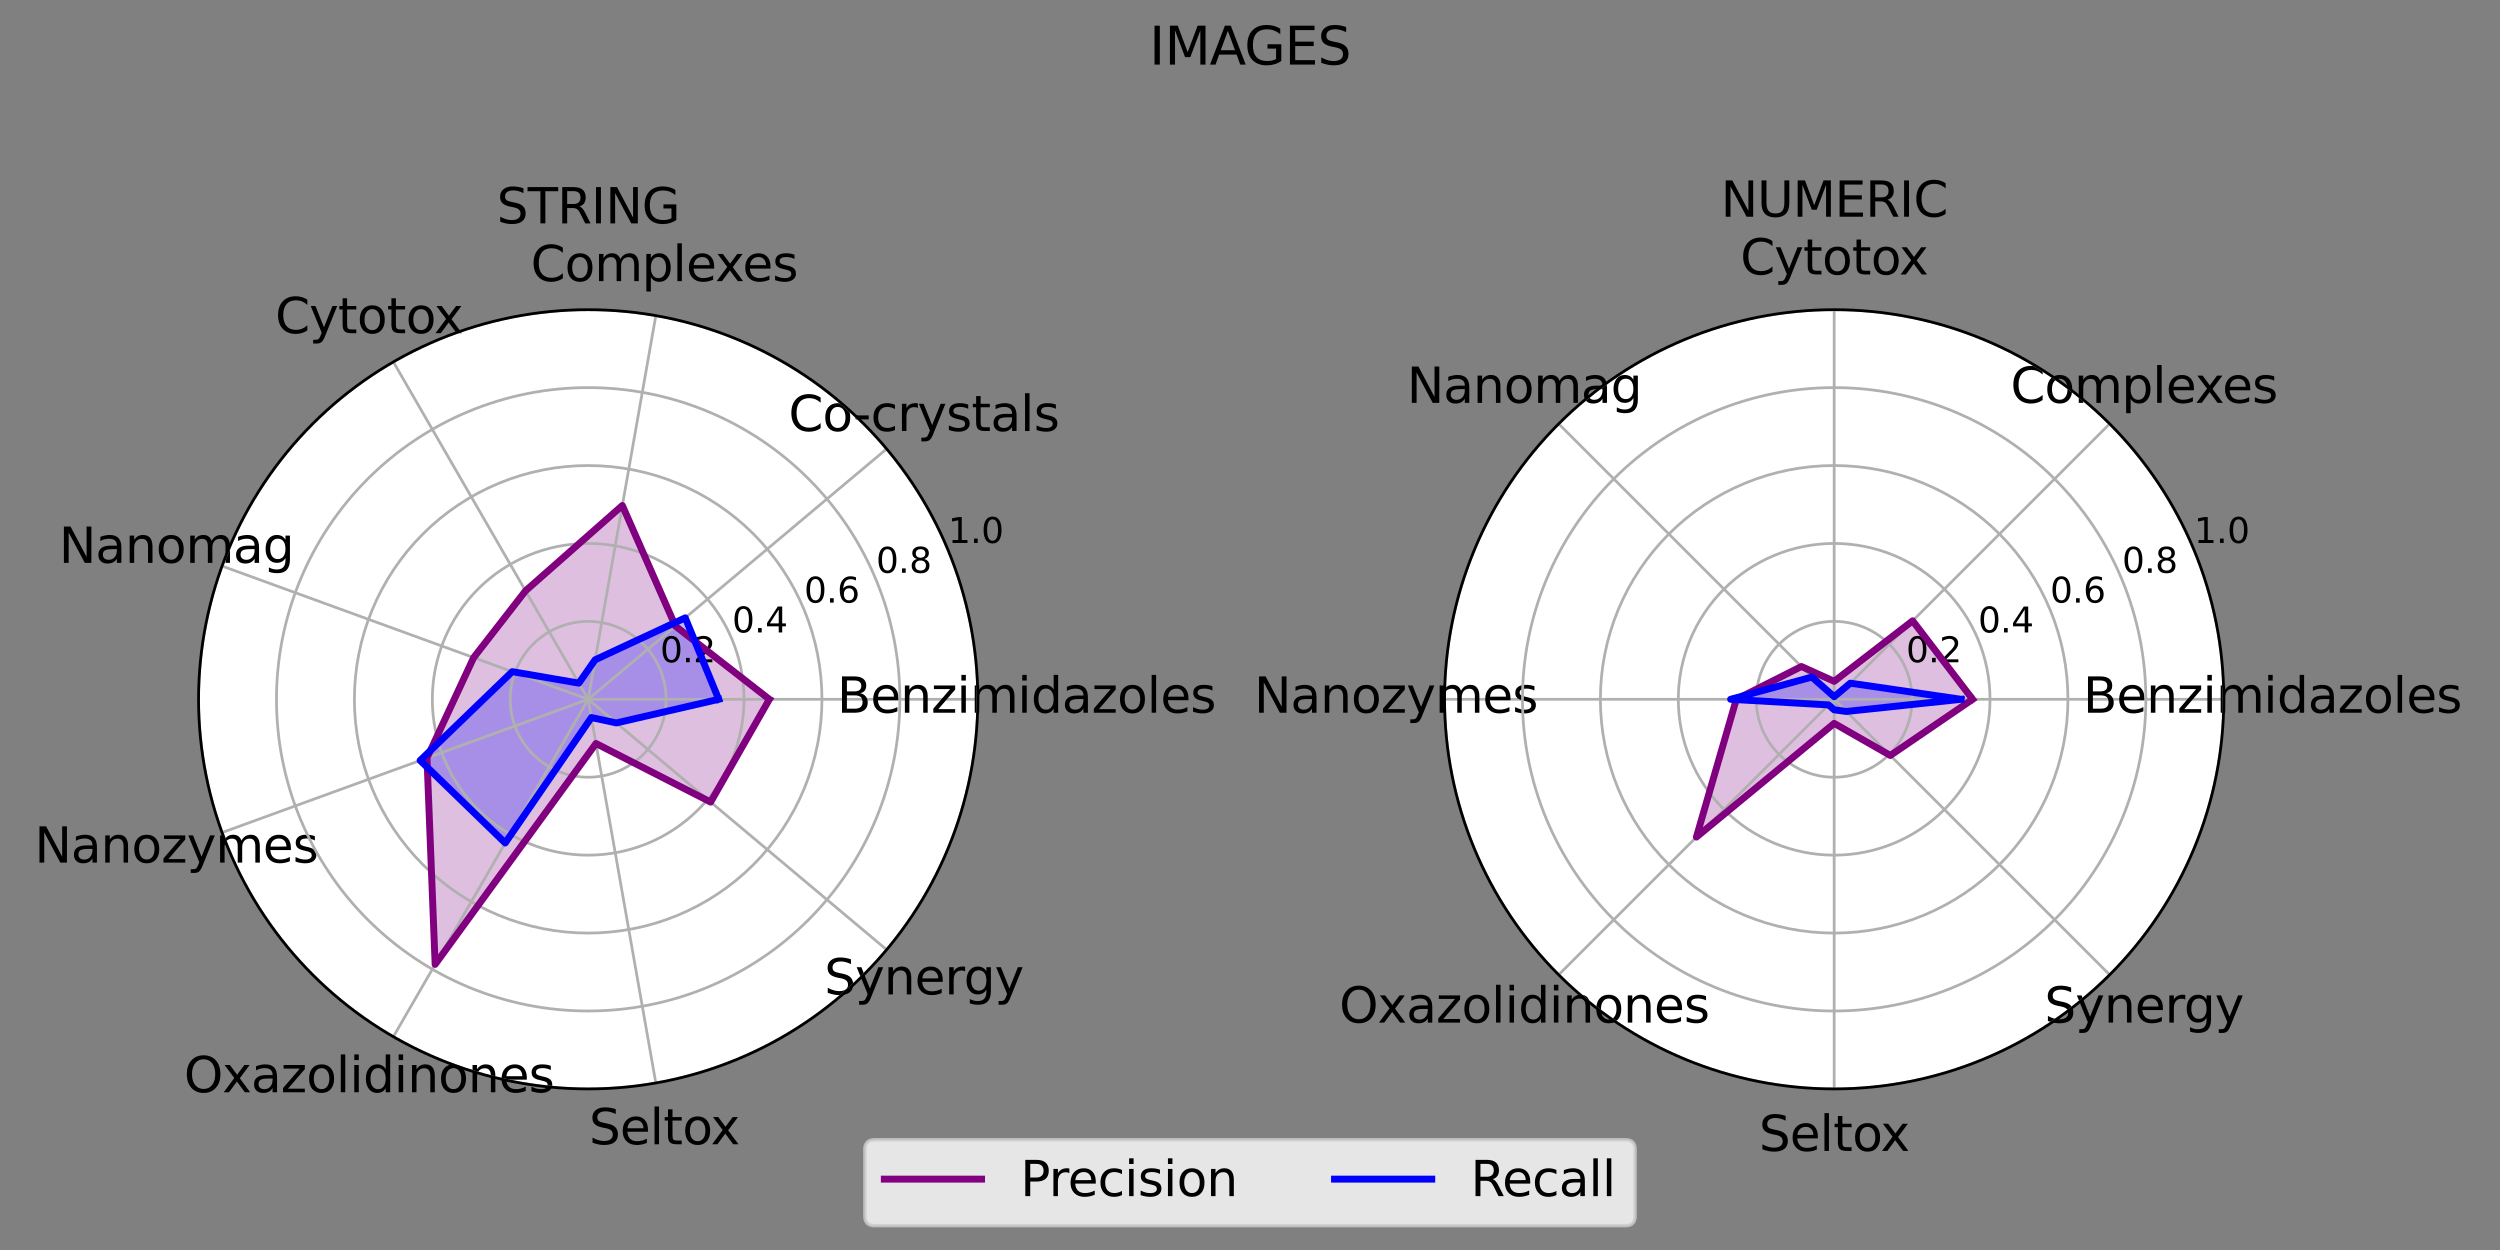 <?xml version="1.0" encoding="utf-8" standalone="no"?>
<!DOCTYPE svg PUBLIC "-//W3C//DTD SVG 1.1//EN"
  "http://www.w3.org/Graphics/SVG/1.1/DTD/svg11.dtd">
<svg xmlns:xlink="http://www.w3.org/1999/xlink" width="720pt" height="360pt" viewBox="0 0 720 360" xmlns="http://www.w3.org/2000/svg" version="1.1">
 <rect x="0" y="0" width="720" height="360" fill="#808080" stroke="none"/>
 <defs>
  <style type="text/css">*{stroke-linejoin: round; stroke-linecap: butt}</style>
 </defs>
 <g id="figure_1">
  <g id="patch_1">
   <path d="M 0 360 
L 720 360 
L 720 0 
L 0 0 
L 0 360 
z
" style="fill: none"/>
  </g>
  <g id="axes_1">
   <g id="patch_2">
    <path d="M 281.604 201.4 
C 281.604 186.665 278.701 172.073 273.062 158.459 
C 267.423 144.845 259.158 132.475 248.738 122.055 
C 238.319 111.636 225.948 103.37 212.334 97.731 
C 198.721 92.092 184.129 89.189 169.393 89.189 
C 154.658 89.189 140.066 92.092 126.452 97.731 
C 112.838 103.37 100.468 111.636 90.048 122.055 
C 79.629 132.475 71.363 144.845 65.724 158.459 
C 60.085 172.073 57.183 186.665 57.183 201.4 
C 57.183 216.135 60.085 230.727 65.724 244.341 
C 71.363 257.955 79.629 270.325 90.048 280.745 
C 100.468 291.164 112.838 299.43 126.452 305.069 
C 140.066 310.708 154.658 313.611 169.393 313.611 
C 184.129 313.611 198.721 310.708 212.334 305.069 
C 225.948 299.43 238.319 291.164 248.738 280.745 
C 259.158 270.325 267.423 257.955 273.062 244.341 
C 278.701 230.727 281.604 216.135 281.604 201.4 
M 169.393 201.4 
C 169.393 201.4 169.393 201.4 169.393 201.4 
C 169.393 201.4 169.393 201.4 169.393 201.4 
C 169.393 201.4 169.393 201.4 169.393 201.4 
C 169.393 201.4 169.393 201.4 169.393 201.4 
C 169.393 201.4 169.393 201.4 169.393 201.4 
C 169.393 201.4 169.393 201.4 169.393 201.4 
C 169.393 201.4 169.393 201.4 169.393 201.4 
C 169.393 201.4 169.393 201.4 169.393 201.4 
C 169.393 201.4 169.393 201.4 169.393 201.4 
C 169.393 201.4 169.393 201.4 169.393 201.4 
C 169.393 201.4 169.393 201.4 169.393 201.4 
C 169.393 201.4 169.393 201.4 169.393 201.4 
C 169.393 201.4 169.393 201.4 169.393 201.4 
C 169.393 201.4 169.393 201.4 169.393 201.4 
C 169.393 201.4 169.393 201.4 169.393 201.4 
C 169.393 201.4 169.393 201.4 169.393 201.4 
M 281.604 201.4 
z
" style="fill: #ffffff"/>
   </g>
   <g id="patch_3">
    <path d="M 221.576 201.4 
L 194.519 180.317 
L 179.234 145.589 
L 151.355 170.157 
L 136.411 189.395 
L 122.965 218.298 
L 125.32 277.737 
L 171.637 214.127 
L 204.663 230.995 
z
" clip-path="url(#p8179711ff3)" style="fill: #800080; opacity: 0.25; stroke: #800080; stroke-linejoin: miter"/>
   </g>
   <g id="patch_4">
    <path d="M 206.99 201.4 
L 197.353 177.939 
L 171.401 190.015 
L 166.704 196.742 
L 147.519 193.438 
L 121.005 219.012 
L 145.501 242.782 
L 170.319 206.653 
L 177.505 208.207 
z
" clip-path="url(#p8179711ff3)" style="fill: #0000ff; opacity: 0.25; stroke: #0000ff; stroke-linejoin: miter"/>
   </g>
   <g id="matplotlib.axis_1">
    <g id="xtick_1">
     <g id="line2d_1">
      <path d="M 169.393 201.4 
L 281.604 201.4 
" clip-path="url(#p8179711ff3)" style="fill: none; stroke: #b0b0b0; stroke-width: 0.8; stroke-linecap: square"/>
     </g>
     <g id="text_1">
      <!-- Benzimidazoles -->
      <g transform="translate(241.087 205.263)scale(0.14 -0.14)">
       <defs>
        <path id="DejaVuSans-42" d="M 1259 2228 
L 1259 519 
L 2272 519 
Q 2781 519 3026 730 
Q 3272 941 3272 1375 
Q 3272 1813 3026 2020 
Q 2781 2228 2272 2228 
L 1259 2228 
z
M 1259 4147 
L 1259 2741 
L 2194 2741 
Q 2656 2741 2882 2914 
Q 3109 3088 3109 3444 
Q 3109 3797 2882 3972 
Q 2656 4147 2194 4147 
L 1259 4147 
z
M 628 4666 
L 2241 4666 
Q 2963 4666 3353 4366 
Q 3744 4066 3744 3513 
Q 3744 3084 3544 2831 
Q 3344 2578 2956 2516 
Q 3422 2416 3680 2098 
Q 3938 1781 3938 1306 
Q 3938 681 3513 340 
Q 3088 0 2303 0 
L 628 0 
L 628 4666 
z
" transform="scale(0.016)"/>
        <path id="DejaVuSans-65" d="M 3597 1894 
L 3597 1613 
L 953 1613 
Q 991 1019 1311 708 
Q 1631 397 2203 397 
Q 2534 397 2845 478 
Q 3156 559 3463 722 
L 3463 178 
Q 3153 47 2828 -22 
Q 2503 -91 2169 -91 
Q 1331 -91 842 396 
Q 353 884 353 1716 
Q 353 2575 817 3079 
Q 1281 3584 2069 3584 
Q 2775 3584 3186 3129 
Q 3597 2675 3597 1894 
z
M 3022 2063 
Q 3016 2534 2758 2815 
Q 2500 3097 2075 3097 
Q 1594 3097 1305 2825 
Q 1016 2553 972 2059 
L 3022 2063 
z
" transform="scale(0.016)"/>
        <path id="DejaVuSans-6e" d="M 3513 2113 
L 3513 0 
L 2938 0 
L 2938 2094 
Q 2938 2591 2744 2837 
Q 2550 3084 2163 3084 
Q 1697 3084 1428 2787 
Q 1159 2491 1159 1978 
L 1159 0 
L 581 0 
L 581 3500 
L 1159 3500 
L 1159 2956 
Q 1366 3272 1645 3428 
Q 1925 3584 2291 3584 
Q 2894 3584 3203 3211 
Q 3513 2838 3513 2113 
z
" transform="scale(0.016)"/>
        <path id="DejaVuSans-7a" d="M 353 3500 
L 3084 3500 
L 3084 2975 
L 922 459 
L 3084 459 
L 3084 0 
L 275 0 
L 275 525 
L 2438 3041 
L 353 3041 
L 353 3500 
z
" transform="scale(0.016)"/>
        <path id="DejaVuSans-69" d="M 603 3500 
L 1178 3500 
L 1178 0 
L 603 0 
L 603 3500 
z
M 603 4863 
L 1178 4863 
L 1178 4134 
L 603 4134 
L 603 4863 
z
" transform="scale(0.016)"/>
        <path id="DejaVuSans-6d" d="M 3328 2828 
Q 3544 3216 3844 3400 
Q 4144 3584 4550 3584 
Q 5097 3584 5394 3201 
Q 5691 2819 5691 2113 
L 5691 0 
L 5113 0 
L 5113 2094 
Q 5113 2597 4934 2840 
Q 4756 3084 4391 3084 
Q 3944 3084 3684 2787 
Q 3425 2491 3425 1978 
L 3425 0 
L 2847 0 
L 2847 2094 
Q 2847 2600 2669 2842 
Q 2491 3084 2119 3084 
Q 1678 3084 1418 2786 
Q 1159 2488 1159 1978 
L 1159 0 
L 581 0 
L 581 3500 
L 1159 3500 
L 1159 2956 
Q 1356 3278 1631 3431 
Q 1906 3584 2284 3584 
Q 2666 3584 2933 3390 
Q 3200 3197 3328 2828 
z
" transform="scale(0.016)"/>
        <path id="DejaVuSans-64" d="M 2906 2969 
L 2906 4863 
L 3481 4863 
L 3481 0 
L 2906 0 
L 2906 525 
Q 2725 213 2448 61 
Q 2172 -91 1784 -91 
Q 1150 -91 751 415 
Q 353 922 353 1747 
Q 353 2572 751 3078 
Q 1150 3584 1784 3584 
Q 2172 3584 2448 3432 
Q 2725 3281 2906 2969 
z
M 947 1747 
Q 947 1113 1208 752 
Q 1469 391 1925 391 
Q 2381 391 2643 752 
Q 2906 1113 2906 1747 
Q 2906 2381 2643 2742 
Q 2381 3103 1925 3103 
Q 1469 3103 1208 2742 
Q 947 2381 947 1747 
z
" transform="scale(0.016)"/>
        <path id="DejaVuSans-61" d="M 2194 1759 
Q 1497 1759 1228 1600 
Q 959 1441 959 1056 
Q 959 750 1161 570 
Q 1363 391 1709 391 
Q 2188 391 2477 730 
Q 2766 1069 2766 1631 
L 2766 1759 
L 2194 1759 
z
M 3341 1997 
L 3341 0 
L 2766 0 
L 2766 531 
Q 2569 213 2275 61 
Q 1981 -91 1556 -91 
Q 1019 -91 701 211 
Q 384 513 384 1019 
Q 384 1609 779 1909 
Q 1175 2209 1959 2209 
L 2766 2209 
L 2766 2266 
Q 2766 2663 2505 2880 
Q 2244 3097 1772 3097 
Q 1472 3097 1187 3025 
Q 903 2953 641 2809 
L 641 3341 
Q 956 3463 1253 3523 
Q 1550 3584 1831 3584 
Q 2591 3584 2966 3190 
Q 3341 2797 3341 1997 
z
" transform="scale(0.016)"/>
        <path id="DejaVuSans-6f" d="M 1959 3097 
Q 1497 3097 1228 2736 
Q 959 2375 959 1747 
Q 959 1119 1226 758 
Q 1494 397 1959 397 
Q 2419 397 2687 759 
Q 2956 1122 2956 1747 
Q 2956 2369 2687 2733 
Q 2419 3097 1959 3097 
z
M 1959 3584 
Q 2709 3584 3137 3096 
Q 3566 2609 3566 1747 
Q 3566 888 3137 398 
Q 2709 -91 1959 -91 
Q 1206 -91 779 398 
Q 353 888 353 1747 
Q 353 2609 779 3096 
Q 1206 3584 1959 3584 
z
" transform="scale(0.016)"/>
        <path id="DejaVuSans-6c" d="M 603 4863 
L 1178 4863 
L 1178 0 
L 603 0 
L 603 4863 
z
" transform="scale(0.016)"/>
        <path id="DejaVuSans-73" d="M 2834 3397 
L 2834 2853 
Q 2591 2978 2328 3040 
Q 2066 3103 1784 3103 
Q 1356 3103 1142 2972 
Q 928 2841 928 2578 
Q 928 2378 1081 2264 
Q 1234 2150 1697 2047 
L 1894 2003 
Q 2506 1872 2764 1633 
Q 3022 1394 3022 966 
Q 3022 478 2636 193 
Q 2250 -91 1575 -91 
Q 1294 -91 989 -36 
Q 684 19 347 128 
L 347 722 
Q 666 556 975 473 
Q 1284 391 1588 391 
Q 1994 391 2212 530 
Q 2431 669 2431 922 
Q 2431 1156 2273 1281 
Q 2116 1406 1581 1522 
L 1381 1569 
Q 847 1681 609 1914 
Q 372 2147 372 2553 
Q 372 3047 722 3315 
Q 1072 3584 1716 3584 
Q 2034 3584 2315 3537 
Q 2597 3491 2834 3397 
z
" transform="scale(0.016)"/>
       </defs>
       <use xlink:href="#DejaVuSans-42"/>
       <use xlink:href="#DejaVuSans-65" x="68.604"/>
       <use xlink:href="#DejaVuSans-6e" x="130.127"/>
       <use xlink:href="#DejaVuSans-7a" x="193.506"/>
       <use xlink:href="#DejaVuSans-69" x="245.996"/>
       <use xlink:href="#DejaVuSans-6d" x="273.779"/>
       <use xlink:href="#DejaVuSans-69" x="371.191"/>
       <use xlink:href="#DejaVuSans-64" x="398.975"/>
       <use xlink:href="#DejaVuSans-61" x="462.451"/>
       <use xlink:href="#DejaVuSans-7a" x="523.73"/>
       <use xlink:href="#DejaVuSans-6f" x="576.221"/>
       <use xlink:href="#DejaVuSans-6c" x="637.402"/>
       <use xlink:href="#DejaVuSans-65" x="665.186"/>
       <use xlink:href="#DejaVuSans-73" x="726.709"/>
      </g>
     </g>
    </g>
    <g id="xtick_2">
     <g id="line2d_2">
      <path d="M 169.393 201.4 
L 255.352 129.272 
" clip-path="url(#p8179711ff3)" style="fill: none; stroke: #b0b0b0; stroke-width: 0.8; stroke-linecap: square"/>
     </g>
     <g id="text_2">
      <!-- Co-crystals -->
      <g transform="translate(227.107 124.137)scale(0.14 -0.14)">
       <defs>
        <path id="DejaVuSans-43" d="M 4122 4306 
L 4122 3641 
Q 3803 3938 3442 4084 
Q 3081 4231 2675 4231 
Q 1875 4231 1450 3742 
Q 1025 3253 1025 2328 
Q 1025 1406 1450 917 
Q 1875 428 2675 428 
Q 3081 428 3442 575 
Q 3803 722 4122 1019 
L 4122 359 
Q 3791 134 3420 21 
Q 3050 -91 2638 -91 
Q 1578 -91 968 557 
Q 359 1206 359 2328 
Q 359 3453 968 4101 
Q 1578 4750 2638 4750 
Q 3056 4750 3426 4639 
Q 3797 4528 4122 4306 
z
" transform="scale(0.016)"/>
        <path id="DejaVuSans-2d" d="M 313 2009 
L 1997 2009 
L 1997 1497 
L 313 1497 
L 313 2009 
z
" transform="scale(0.016)"/>
        <path id="DejaVuSans-63" d="M 3122 3366 
L 3122 2828 
Q 2878 2963 2633 3030 
Q 2388 3097 2138 3097 
Q 1578 3097 1268 2742 
Q 959 2388 959 1747 
Q 959 1106 1268 751 
Q 1578 397 2138 397 
Q 2388 397 2633 464 
Q 2878 531 3122 666 
L 3122 134 
Q 2881 22 2623 -34 
Q 2366 -91 2075 -91 
Q 1284 -91 818 406 
Q 353 903 353 1747 
Q 353 2603 823 3093 
Q 1294 3584 2113 3584 
Q 2378 3584 2631 3529 
Q 2884 3475 3122 3366 
z
" transform="scale(0.016)"/>
        <path id="DejaVuSans-72" d="M 2631 2963 
Q 2534 3019 2420 3045 
Q 2306 3072 2169 3072 
Q 1681 3072 1420 2755 
Q 1159 2438 1159 1844 
L 1159 0 
L 581 0 
L 581 3500 
L 1159 3500 
L 1159 2956 
Q 1341 3275 1631 3429 
Q 1922 3584 2338 3584 
Q 2397 3584 2469 3576 
Q 2541 3569 2628 3553 
L 2631 2963 
z
" transform="scale(0.016)"/>
        <path id="DejaVuSans-79" d="M 2059 -325 
Q 1816 -950 1584 -1140 
Q 1353 -1331 966 -1331 
L 506 -1331 
L 506 -850 
L 844 -850 
Q 1081 -850 1212 -737 
Q 1344 -625 1503 -206 
L 1606 56 
L 191 3500 
L 800 3500 
L 1894 763 
L 2988 3500 
L 3597 3500 
L 2059 -325 
z
" transform="scale(0.016)"/>
        <path id="DejaVuSans-74" d="M 1172 4494 
L 1172 3500 
L 2356 3500 
L 2356 3053 
L 1172 3053 
L 1172 1153 
Q 1172 725 1289 603 
Q 1406 481 1766 481 
L 2356 481 
L 2356 0 
L 1766 0 
Q 1100 0 847 248 
Q 594 497 594 1153 
L 594 3053 
L 172 3053 
L 172 3500 
L 594 3500 
L 594 4494 
L 1172 4494 
z
" transform="scale(0.016)"/>
       </defs>
       <use xlink:href="#DejaVuSans-43"/>
       <use xlink:href="#DejaVuSans-6f" x="69.824"/>
       <use xlink:href="#DejaVuSans-2d" x="132.881"/>
       <use xlink:href="#DejaVuSans-63" x="168.965"/>
       <use xlink:href="#DejaVuSans-72" x="223.945"/>
       <use xlink:href="#DejaVuSans-79" x="265.059"/>
       <use xlink:href="#DejaVuSans-73" x="324.238"/>
       <use xlink:href="#DejaVuSans-74" x="376.338"/>
       <use xlink:href="#DejaVuSans-61" x="415.547"/>
       <use xlink:href="#DejaVuSans-6c" x="476.826"/>
       <use xlink:href="#DejaVuSans-73" x="504.609"/>
      </g>
     </g>
    </g>
    <g id="xtick_3">
     <g id="line2d_3">
      <path d="M 169.393 201.4 
L 188.878 90.894 
" clip-path="url(#p8179711ff3)" style="fill: none; stroke: #b0b0b0; stroke-width: 0.8; stroke-linecap: square"/>
     </g>
     <g id="text_3">
      <!-- Complexes -->
      <g transform="translate(152.869 80.97)scale(0.14 -0.14)">
       <defs>
        <path id="DejaVuSans-70" d="M 1159 525 
L 1159 -1331 
L 581 -1331 
L 581 3500 
L 1159 3500 
L 1159 2969 
Q 1341 3281 1617 3432 
Q 1894 3584 2278 3584 
Q 2916 3584 3314 3078 
Q 3713 2572 3713 1747 
Q 3713 922 3314 415 
Q 2916 -91 2278 -91 
Q 1894 -91 1617 61 
Q 1341 213 1159 525 
z
M 3116 1747 
Q 3116 2381 2855 2742 
Q 2594 3103 2138 3103 
Q 1681 3103 1420 2742 
Q 1159 2381 1159 1747 
Q 1159 1113 1420 752 
Q 1681 391 2138 391 
Q 2594 391 2855 752 
Q 3116 1113 3116 1747 
z
" transform="scale(0.016)"/>
        <path id="DejaVuSans-78" d="M 3513 3500 
L 2247 1797 
L 3578 0 
L 2900 0 
L 1881 1375 
L 863 0 
L 184 0 
L 1544 1831 
L 300 3500 
L 978 3500 
L 1906 2253 
L 2834 3500 
L 3513 3500 
z
" transform="scale(0.016)"/>
       </defs>
       <use xlink:href="#DejaVuSans-43"/>
       <use xlink:href="#DejaVuSans-6f" x="69.824"/>
       <use xlink:href="#DejaVuSans-6d" x="131.006"/>
       <use xlink:href="#DejaVuSans-70" x="228.418"/>
       <use xlink:href="#DejaVuSans-6c" x="291.895"/>
       <use xlink:href="#DejaVuSans-65" x="319.678"/>
       <use xlink:href="#DejaVuSans-78" x="379.451"/>
       <use xlink:href="#DejaVuSans-65" x="435.506"/>
       <use xlink:href="#DejaVuSans-73" x="497.029"/>
      </g>
     </g>
    </g>
    <g id="xtick_4">
     <g id="line2d_4">
      <path d="M 169.393 201.4 
L 113.288 104.223 
" clip-path="url(#p8179711ff3)" style="fill: none; stroke: #b0b0b0; stroke-width: 0.8; stroke-linecap: square"/>
     </g>
     <g id="text_4">
      <!-- Cytotox -->
      <g transform="translate(79.278 95.962)scale(0.14 -0.14)">
       <use xlink:href="#DejaVuSans-43"/>
       <use xlink:href="#DejaVuSans-79" x="69.824"/>
       <use xlink:href="#DejaVuSans-74" x="129.004"/>
       <use xlink:href="#DejaVuSans-6f" x="168.213"/>
       <use xlink:href="#DejaVuSans-74" x="229.395"/>
       <use xlink:href="#DejaVuSans-6f" x="268.604"/>
       <use xlink:href="#DejaVuSans-78" x="326.66"/>
      </g>
     </g>
    </g>
    <g id="xtick_5">
     <g id="line2d_5">
      <path d="M 169.393 201.4 
L 63.95 163.022 
" clip-path="url(#p8179711ff3)" style="fill: none; stroke: #b0b0b0; stroke-width: 0.8; stroke-linecap: square"/>
     </g>
     <g id="text_5">
      <!-- Nanomag -->
      <g transform="translate(16.996 162.097)scale(0.14 -0.14)">
       <defs>
        <path id="DejaVuSans-4e" d="M 628 4666 
L 1478 4666 
L 3547 763 
L 3547 4666 
L 4159 4666 
L 4159 0 
L 3309 0 
L 1241 3903 
L 1241 0 
L 628 0 
L 628 4666 
z
" transform="scale(0.016)"/>
        <path id="DejaVuSans-67" d="M 2906 1791 
Q 2906 2416 2648 2759 
Q 2391 3103 1925 3103 
Q 1463 3103 1205 2759 
Q 947 2416 947 1791 
Q 947 1169 1205 825 
Q 1463 481 1925 481 
Q 2391 481 2648 825 
Q 2906 1169 2906 1791 
z
M 3481 434 
Q 3481 -459 3084 -895 
Q 2688 -1331 1869 -1331 
Q 1566 -1331 1297 -1286 
Q 1028 -1241 775 -1147 
L 775 -588 
Q 1028 -725 1275 -790 
Q 1522 -856 1778 -856 
Q 2344 -856 2625 -561 
Q 2906 -266 2906 331 
L 2906 616 
Q 2728 306 2450 153 
Q 2172 0 1784 0 
Q 1141 0 747 490 
Q 353 981 353 1791 
Q 353 2603 747 3093 
Q 1141 3584 1784 3584 
Q 2172 3584 2450 3431 
Q 2728 3278 2906 2969 
L 2906 3500 
L 3481 3500 
L 3481 434 
z
" transform="scale(0.016)"/>
       </defs>
       <use xlink:href="#DejaVuSans-4e"/>
       <use xlink:href="#DejaVuSans-61" x="74.805"/>
       <use xlink:href="#DejaVuSans-6e" x="136.084"/>
       <use xlink:href="#DejaVuSans-6f" x="199.463"/>
       <use xlink:href="#DejaVuSans-6d" x="260.645"/>
       <use xlink:href="#DejaVuSans-61" x="358.057"/>
       <use xlink:href="#DejaVuSans-67" x="419.336"/>
      </g>
     </g>
    </g>
    <g id="xtick_6">
     <g id="line2d_6">
      <path d="M 169.393 201.4 
L 63.95 239.778 
" clip-path="url(#p8179711ff3)" style="fill: none; stroke: #b0b0b0; stroke-width: 0.8; stroke-linecap: square"/>
     </g>
     <g id="text_6">
      <!-- Nanozymes -->
      <g transform="translate(9.959 248.43)scale(0.14 -0.14)">
       <use xlink:href="#DejaVuSans-4e"/>
       <use xlink:href="#DejaVuSans-61" x="74.805"/>
       <use xlink:href="#DejaVuSans-6e" x="136.084"/>
       <use xlink:href="#DejaVuSans-6f" x="199.463"/>
       <use xlink:href="#DejaVuSans-7a" x="260.645"/>
       <use xlink:href="#DejaVuSans-79" x="313.135"/>
       <use xlink:href="#DejaVuSans-6d" x="372.314"/>
       <use xlink:href="#DejaVuSans-65" x="469.727"/>
       <use xlink:href="#DejaVuSans-73" x="531.25"/>
      </g>
     </g>
    </g>
    <g id="xtick_7">
     <g id="line2d_7">
      <path d="M 169.393 201.4 
L 113.288 298.577 
" clip-path="url(#p8179711ff3)" style="fill: none; stroke: #b0b0b0; stroke-width: 0.8; stroke-linecap: square"/>
     </g>
     <g id="text_7">
      <!-- Oxazolidinones -->
      <g transform="translate(53 314.565)scale(0.14 -0.14)">
       <defs>
        <path id="DejaVuSans-4f" d="M 2522 4238 
Q 1834 4238 1429 3725 
Q 1025 3213 1025 2328 
Q 1025 1447 1429 934 
Q 1834 422 2522 422 
Q 3209 422 3611 934 
Q 4013 1447 4013 2328 
Q 4013 3213 3611 3725 
Q 3209 4238 2522 4238 
z
M 2522 4750 
Q 3503 4750 4090 4092 
Q 4678 3434 4678 2328 
Q 4678 1225 4090 567 
Q 3503 -91 2522 -91 
Q 1538 -91 948 565 
Q 359 1222 359 2328 
Q 359 3434 948 4092 
Q 1538 4750 2522 4750 
z
" transform="scale(0.016)"/>
       </defs>
       <use xlink:href="#DejaVuSans-4f"/>
       <use xlink:href="#DejaVuSans-78" x="78.711"/>
       <use xlink:href="#DejaVuSans-61" x="137.891"/>
       <use xlink:href="#DejaVuSans-7a" x="199.17"/>
       <use xlink:href="#DejaVuSans-6f" x="251.66"/>
       <use xlink:href="#DejaVuSans-6c" x="312.842"/>
       <use xlink:href="#DejaVuSans-69" x="340.625"/>
       <use xlink:href="#DejaVuSans-64" x="368.408"/>
       <use xlink:href="#DejaVuSans-69" x="431.885"/>
       <use xlink:href="#DejaVuSans-6e" x="459.668"/>
       <use xlink:href="#DejaVuSans-6f" x="523.047"/>
       <use xlink:href="#DejaVuSans-6e" x="584.229"/>
       <use xlink:href="#DejaVuSans-65" x="647.607"/>
       <use xlink:href="#DejaVuSans-73" x="709.131"/>
      </g>
     </g>
    </g>
    <g id="xtick_8">
     <g id="line2d_8">
      <path d="M 169.393 201.4 
L 188.878 311.906 
" clip-path="url(#p8179711ff3)" style="fill: none; stroke: #b0b0b0; stroke-width: 0.8; stroke-linecap: square"/>
     </g>
     <g id="text_8">
      <!-- Seltox -->
      <g transform="translate(169.662 329.556)scale(0.14 -0.14)">
       <defs>
        <path id="DejaVuSans-53" d="M 3425 4513 
L 3425 3897 
Q 3066 4069 2747 4153 
Q 2428 4238 2131 4238 
Q 1616 4238 1336 4038 
Q 1056 3838 1056 3469 
Q 1056 3159 1242 3001 
Q 1428 2844 1947 2747 
L 2328 2669 
Q 3034 2534 3370 2195 
Q 3706 1856 3706 1288 
Q 3706 609 3251 259 
Q 2797 -91 1919 -91 
Q 1588 -91 1214 -16 
Q 841 59 441 206 
L 441 856 
Q 825 641 1194 531 
Q 1563 422 1919 422 
Q 2459 422 2753 634 
Q 3047 847 3047 1241 
Q 3047 1584 2836 1778 
Q 2625 1972 2144 2069 
L 1759 2144 
Q 1053 2284 737 2584 
Q 422 2884 422 3419 
Q 422 4038 858 4394 
Q 1294 4750 2059 4750 
Q 2388 4750 2728 4690 
Q 3069 4631 3425 4513 
z
" transform="scale(0.016)"/>
       </defs>
       <use xlink:href="#DejaVuSans-53"/>
       <use xlink:href="#DejaVuSans-65" x="63.477"/>
       <use xlink:href="#DejaVuSans-6c" x="125"/>
       <use xlink:href="#DejaVuSans-74" x="152.783"/>
       <use xlink:href="#DejaVuSans-6f" x="191.992"/>
       <use xlink:href="#DejaVuSans-78" x="250.049"/>
      </g>
     </g>
    </g>
    <g id="xtick_9">
     <g id="line2d_9">
      <path d="M 169.393 201.4 
L 255.352 273.528 
" clip-path="url(#p8179711ff3)" style="fill: none; stroke: #b0b0b0; stroke-width: 0.8; stroke-linecap: square"/>
     </g>
     <g id="text_9">
      <!-- Synergy -->
      <g transform="translate(237.403 286.39)scale(0.14 -0.14)">
       <use xlink:href="#DejaVuSans-53"/>
       <use xlink:href="#DejaVuSans-79" x="63.477"/>
       <use xlink:href="#DejaVuSans-6e" x="122.656"/>
       <use xlink:href="#DejaVuSans-65" x="186.035"/>
       <use xlink:href="#DejaVuSans-72" x="247.559"/>
       <use xlink:href="#DejaVuSans-67" x="286.922"/>
       <use xlink:href="#DejaVuSans-79" x="350.398"/>
      </g>
     </g>
    </g>
   </g>
   <g id="matplotlib.axis_2">
    <g id="ytick_1">
     <g id="line2d_10">
      <path d="M 191.835 201.4 
C 191.835 198.453 191.255 195.535 190.127 192.812 
C 188.999 190.089 187.346 187.615 185.262 185.531 
C 183.178 183.447 180.704 181.794 177.981 180.666 
C 175.259 179.538 172.34 178.958 169.393 178.958 
C 166.446 178.958 163.528 179.538 160.805 180.666 
C 158.082 181.794 155.608 183.447 153.524 185.531 
C 151.44 187.615 149.787 190.089 148.659 192.812 
C 147.532 195.535 146.951 198.453 146.951 201.4 
C 146.951 204.347 147.532 207.265 148.659 209.988 
C 149.787 212.711 151.44 215.185 153.524 217.269 
C 155.608 219.353 158.082 221.006 160.805 222.134 
C 163.528 223.262 166.446 223.842 169.393 223.842 
C 172.34 223.842 175.259 223.262 177.981 222.134 
C 180.704 221.006 183.178 219.353 185.262 217.269 
C 187.346 215.185 188.999 212.711 190.127 209.988 
C 191.255 207.265 191.835 204.347 191.835 201.4 
" clip-path="url(#p8179711ff3)" style="fill: none; stroke: #b0b0b0; stroke-width: 0.8; stroke-linecap: square"/>
     </g>
     <g id="text_10">
      <!-- 0.2 -->
      <g transform="translate(190.127 190.732)scale(0.1 -0.1)">
       <defs>
        <path id="DejaVuSans-30" d="M 2034 4250 
Q 1547 4250 1301 3770 
Q 1056 3291 1056 2328 
Q 1056 1369 1301 889 
Q 1547 409 2034 409 
Q 2525 409 2770 889 
Q 3016 1369 3016 2328 
Q 3016 3291 2770 3770 
Q 2525 4250 2034 4250 
z
M 2034 4750 
Q 2819 4750 3233 4129 
Q 3647 3509 3647 2328 
Q 3647 1150 3233 529 
Q 2819 -91 2034 -91 
Q 1250 -91 836 529 
Q 422 1150 422 2328 
Q 422 3509 836 4129 
Q 1250 4750 2034 4750 
z
" transform="scale(0.016)"/>
        <path id="DejaVuSans-2e" d="M 684 794 
L 1344 794 
L 1344 0 
L 684 0 
L 684 794 
z
" transform="scale(0.016)"/>
        <path id="DejaVuSans-32" d="M 1228 531 
L 3431 531 
L 3431 0 
L 469 0 
L 469 531 
Q 828 903 1448 1529 
Q 2069 2156 2228 2338 
Q 2531 2678 2651 2914 
Q 2772 3150 2772 3378 
Q 2772 3750 2511 3984 
Q 2250 4219 1831 4219 
Q 1534 4219 1204 4116 
Q 875 4013 500 3803 
L 500 4441 
Q 881 4594 1212 4672 
Q 1544 4750 1819 4750 
Q 2544 4750 2975 4387 
Q 3406 4025 3406 3419 
Q 3406 3131 3298 2873 
Q 3191 2616 2906 2266 
Q 2828 2175 2409 1742 
Q 1991 1309 1228 531 
z
" transform="scale(0.016)"/>
       </defs>
       <use xlink:href="#DejaVuSans-30"/>
       <use xlink:href="#DejaVuSans-2e" x="63.623"/>
       <use xlink:href="#DejaVuSans-32" x="95.41"/>
      </g>
     </g>
    </g>
    <g id="ytick_2">
     <g id="line2d_11">
      <path d="M 214.277 201.4 
C 214.277 195.506 213.116 189.669 210.861 184.224 
C 208.605 178.778 205.299 173.83 201.131 169.662 
C 196.963 165.494 192.015 162.188 186.57 159.932 
C 181.124 157.677 175.287 156.516 169.393 156.516 
C 163.499 156.516 157.662 157.677 152.217 159.932 
C 146.771 162.188 141.823 165.494 137.655 169.662 
C 133.487 173.83 130.181 178.778 127.926 184.224 
C 125.67 189.669 124.509 195.506 124.509 201.4 
C 124.509 207.294 125.67 213.131 127.926 218.576 
C 130.181 224.022 133.487 228.97 137.655 233.138 
C 141.823 237.306 146.771 240.612 152.217 242.868 
C 157.662 245.123 163.499 246.284 169.393 246.284 
C 175.287 246.284 181.124 245.123 186.57 242.868 
C 192.015 240.612 196.963 237.306 201.131 233.138 
C 205.299 228.97 208.605 224.022 210.861 218.576 
C 213.116 213.131 214.277 207.294 214.277 201.4 
" clip-path="url(#p8179711ff3)" style="fill: none; stroke: #b0b0b0; stroke-width: 0.8; stroke-linecap: square"/>
     </g>
     <g id="text_11">
      <!-- 0.4 -->
      <g transform="translate(210.861 182.144)scale(0.1 -0.1)">
       <defs>
        <path id="DejaVuSans-34" d="M 2419 4116 
L 825 1625 
L 2419 1625 
L 2419 4116 
z
M 2253 4666 
L 3047 4666 
L 3047 1625 
L 3713 1625 
L 3713 1100 
L 3047 1100 
L 3047 0 
L 2419 0 
L 2419 1100 
L 313 1100 
L 313 1709 
L 2253 4666 
z
" transform="scale(0.016)"/>
       </defs>
       <use xlink:href="#DejaVuSans-30"/>
       <use xlink:href="#DejaVuSans-2e" x="63.623"/>
       <use xlink:href="#DejaVuSans-34" x="95.41"/>
      </g>
     </g>
    </g>
    <g id="ytick_3">
     <g id="line2d_12">
      <path d="M 236.72 201.4 
C 236.72 192.559 234.978 183.804 231.595 175.635 
C 228.211 167.467 223.252 160.045 217 153.793 
C 210.748 147.541 203.326 142.582 195.158 139.199 
C 186.99 135.815 178.234 134.074 169.393 134.074 
C 160.552 134.074 151.797 135.815 143.629 139.199 
C 135.46 142.582 128.038 147.541 121.786 153.793 
C 115.535 160.045 110.575 167.467 107.192 175.635 
C 103.808 183.804 102.067 192.559 102.067 201.4 
C 102.067 210.241 103.808 218.996 107.192 227.165 
C 110.575 235.333 115.535 242.755 121.786 249.007 
C 128.038 255.259 135.46 260.218 143.629 263.601 
C 151.797 266.985 160.552 268.726 169.393 268.726 
C 178.234 268.726 186.99 266.985 195.158 263.601 
C 203.326 260.218 210.748 255.259 217 249.007 
C 223.252 242.755 228.211 235.333 231.595 227.165 
C 234.978 218.996 236.72 210.241 236.72 201.4 
" clip-path="url(#p8179711ff3)" style="fill: none; stroke: #b0b0b0; stroke-width: 0.8; stroke-linecap: square"/>
     </g>
     <g id="text_12">
      <!-- 0.6 -->
      <g transform="translate(231.595 173.556)scale(0.1 -0.1)">
       <defs>
        <path id="DejaVuSans-36" d="M 2113 2584 
Q 1688 2584 1439 2293 
Q 1191 2003 1191 1497 
Q 1191 994 1439 701 
Q 1688 409 2113 409 
Q 2538 409 2786 701 
Q 3034 994 3034 1497 
Q 3034 2003 2786 2293 
Q 2538 2584 2113 2584 
z
M 3366 4563 
L 3366 3988 
Q 3128 4100 2886 4159 
Q 2644 4219 2406 4219 
Q 1781 4219 1451 3797 
Q 1122 3375 1075 2522 
Q 1259 2794 1537 2939 
Q 1816 3084 2150 3084 
Q 2853 3084 3261 2657 
Q 3669 2231 3669 1497 
Q 3669 778 3244 343 
Q 2819 -91 2113 -91 
Q 1303 -91 875 529 
Q 447 1150 447 2328 
Q 447 3434 972 4092 
Q 1497 4750 2381 4750 
Q 2619 4750 2861 4703 
Q 3103 4656 3366 4563 
z
" transform="scale(0.016)"/>
       </defs>
       <use xlink:href="#DejaVuSans-30"/>
       <use xlink:href="#DejaVuSans-2e" x="63.623"/>
       <use xlink:href="#DejaVuSans-36" x="95.41"/>
      </g>
     </g>
    </g>
    <g id="ytick_4">
     <g id="line2d_13">
      <path d="M 259.162 201.4 
C 259.162 189.612 256.84 177.938 252.328 167.047 
C 247.817 156.156 241.205 146.26 232.869 137.924 
C 224.534 129.589 214.637 122.976 203.746 118.465 
C 192.855 113.954 181.182 111.632 169.393 111.632 
C 157.605 111.632 145.931 113.954 135.04 118.465 
C 124.149 122.976 114.253 129.589 105.917 137.924 
C 97.582 146.26 90.969 156.156 86.458 167.047 
C 81.947 177.938 79.625 189.612 79.625 201.4 
C 79.625 213.188 81.947 224.862 86.458 235.753 
C 90.969 246.644 97.582 256.54 105.917 264.876 
C 114.253 273.211 124.149 279.824 135.04 284.335 
C 145.931 288.846 157.605 291.168 169.393 291.168 
C 181.182 291.168 192.855 288.846 203.746 284.335 
C 214.637 279.824 224.534 273.211 232.869 264.876 
C 241.205 256.54 247.817 246.644 252.328 235.753 
C 256.84 224.862 259.162 213.188 259.162 201.4 
" clip-path="url(#p8179711ff3)" style="fill: none; stroke: #b0b0b0; stroke-width: 0.8; stroke-linecap: square"/>
     </g>
     <g id="text_13">
      <!-- 0.8 -->
      <g transform="translate(252.328 164.967)scale(0.1 -0.1)">
       <defs>
        <path id="DejaVuSans-38" d="M 2034 2216 
Q 1584 2216 1326 1975 
Q 1069 1734 1069 1313 
Q 1069 891 1326 650 
Q 1584 409 2034 409 
Q 2484 409 2743 651 
Q 3003 894 3003 1313 
Q 3003 1734 2745 1975 
Q 2488 2216 2034 2216 
z
M 1403 2484 
Q 997 2584 770 2862 
Q 544 3141 544 3541 
Q 544 4100 942 4425 
Q 1341 4750 2034 4750 
Q 2731 4750 3128 4425 
Q 3525 4100 3525 3541 
Q 3525 3141 3298 2862 
Q 3072 2584 2669 2484 
Q 3125 2378 3379 2068 
Q 3634 1759 3634 1313 
Q 3634 634 3220 271 
Q 2806 -91 2034 -91 
Q 1263 -91 848 271 
Q 434 634 434 1313 
Q 434 1759 690 2068 
Q 947 2378 1403 2484 
z
M 1172 3481 
Q 1172 3119 1398 2916 
Q 1625 2713 2034 2713 
Q 2441 2713 2670 2916 
Q 2900 3119 2900 3481 
Q 2900 3844 2670 4047 
Q 2441 4250 2034 4250 
Q 1625 4250 1398 4047 
Q 1172 3844 1172 3481 
z
" transform="scale(0.016)"/>
       </defs>
       <use xlink:href="#DejaVuSans-30"/>
       <use xlink:href="#DejaVuSans-2e" x="63.623"/>
       <use xlink:href="#DejaVuSans-38" x="95.41"/>
      </g>
     </g>
    </g>
    <g id="ytick_5">
     <g id="line2d_14">
      <path d="M 281.604 201.4 
C 281.604 186.665 278.701 172.073 273.062 158.459 
C 267.423 144.845 259.158 132.475 248.738 122.055 
C 238.319 111.636 225.948 103.37 212.334 97.731 
C 198.721 92.092 184.129 89.189 169.393 89.189 
C 154.658 89.189 140.066 92.092 126.452 97.731 
C 112.838 103.37 100.468 111.636 90.048 122.055 
C 79.629 132.475 71.363 144.845 65.724 158.459 
C 60.085 172.073 57.183 186.665 57.183 201.4 
C 57.183 216.135 60.085 230.727 65.724 244.341 
C 71.363 257.955 79.629 270.325 90.048 280.745 
C 100.468 291.164 112.838 299.43 126.452 305.069 
C 140.066 310.708 154.658 313.611 169.393 313.611 
C 184.129 313.611 198.721 310.708 212.334 305.069 
C 225.948 299.43 238.319 291.164 248.738 280.745 
C 259.158 270.325 267.423 257.955 273.062 244.341 
C 278.701 230.727 281.604 216.135 281.604 201.4 
" clip-path="url(#p8179711ff3)" style="fill: none; stroke: #b0b0b0; stroke-width: 0.8; stroke-linecap: square"/>
     </g>
     <g id="text_14">
      <!-- 1.0 -->
      <g transform="translate(273.062 156.379)scale(0.1 -0.1)">
       <defs>
        <path id="DejaVuSans-31" d="M 794 531 
L 1825 531 
L 1825 4091 
L 703 3866 
L 703 4441 
L 1819 4666 
L 2450 4666 
L 2450 531 
L 3481 531 
L 3481 0 
L 794 0 
L 794 531 
z
" transform="scale(0.016)"/>
       </defs>
       <use xlink:href="#DejaVuSans-31"/>
       <use xlink:href="#DejaVuSans-2e" x="63.623"/>
       <use xlink:href="#DejaVuSans-30" x="95.41"/>
      </g>
     </g>
    </g>
   </g>
   <g id="line2d_15">
    <path d="M 221.576 201.4 
L 194.519 180.317 
L 179.234 145.589 
L 151.355 170.157 
L 136.411 189.395 
L 122.965 218.298 
L 125.32 277.737 
L 171.637 214.127 
L 204.663 230.995 
L 221.576 201.4 
" clip-path="url(#p8179711ff3)" style="fill: none; stroke: #800080; stroke-width: 2; stroke-linecap: square"/>
   </g>
   <g id="line2d_16">
    <path d="M 206.99 201.4 
L 197.353 177.939 
L 171.401 190.015 
L 166.704 196.742 
L 147.519 193.438 
L 121.005 219.012 
L 145.501 242.782 
L 170.319 206.653 
L 177.505 208.207 
L 206.99 201.4 
" clip-path="url(#p8179711ff3)" style="fill: none; stroke: #0000ff; stroke-width: 2; stroke-linecap: square"/>
   </g>
   <g id="patch_5">
    <path d="M 281.604 201.4 
C 281.604 186.665 278.701 172.073 273.062 158.459 
C 267.423 144.845 259.158 132.475 248.738 122.055 
C 238.319 111.636 225.948 103.37 212.334 97.731 
C 198.721 92.092 184.129 89.189 169.393 89.189 
C 154.658 89.189 140.066 92.092 126.452 97.731 
C 112.838 103.37 100.468 111.636 90.048 122.055 
C 79.629 132.475 71.363 144.845 65.724 158.459 
C 60.085 172.073 57.183 186.665 57.183 201.4 
C 57.183 216.135 60.085 230.727 65.724 244.341 
C 71.363 257.955 79.629 270.325 90.048 280.745 
C 100.468 291.164 112.838 299.43 126.452 305.069 
C 140.066 310.708 154.658 313.611 169.393 313.611 
C 184.129 313.611 198.721 310.708 212.334 305.069 
C 225.948 299.43 238.319 291.164 248.738 280.745 
C 259.158 270.325 267.423 257.955 273.062 244.341 
C 278.701 230.727 281.604 216.135 281.604 201.4 
" style="fill: none; stroke: #000000; stroke-width: 0.8; stroke-linejoin: miter; stroke-linecap: square"/>
   </g>
   <g id="text_15">
    <!-- STRING -->
    <g transform="translate(143.084 64.332)scale(0.14 -0.14)">
     <defs>
      <path id="DejaVuSans-54" d="M -19 4666 
L 3928 4666 
L 3928 4134 
L 2272 4134 
L 2272 0 
L 1638 0 
L 1638 4134 
L -19 4134 
L -19 4666 
z
" transform="scale(0.016)"/>
      <path id="DejaVuSans-52" d="M 2841 2188 
Q 3044 2119 3236 1894 
Q 3428 1669 3622 1275 
L 4263 0 
L 3584 0 
L 2988 1197 
Q 2756 1666 2539 1819 
Q 2322 1972 1947 1972 
L 1259 1972 
L 1259 0 
L 628 0 
L 628 4666 
L 2053 4666 
Q 2853 4666 3247 4331 
Q 3641 3997 3641 3322 
Q 3641 2881 3436 2590 
Q 3231 2300 2841 2188 
z
M 1259 4147 
L 1259 2491 
L 2053 2491 
Q 2509 2491 2742 2702 
Q 2975 2913 2975 3322 
Q 2975 3731 2742 3939 
Q 2509 4147 2053 4147 
L 1259 4147 
z
" transform="scale(0.016)"/>
      <path id="DejaVuSans-49" d="M 628 4666 
L 1259 4666 
L 1259 0 
L 628 0 
L 628 4666 
z
" transform="scale(0.016)"/>
      <path id="DejaVuSans-47" d="M 3809 666 
L 3809 1919 
L 2778 1919 
L 2778 2438 
L 4434 2438 
L 4434 434 
Q 4069 175 3628 42 
Q 3188 -91 2688 -91 
Q 1594 -91 976 548 
Q 359 1188 359 2328 
Q 359 3472 976 4111 
Q 1594 4750 2688 4750 
Q 3144 4750 3555 4637 
Q 3966 4525 4313 4306 
L 4313 3634 
Q 3963 3931 3569 4081 
Q 3175 4231 2741 4231 
Q 1884 4231 1454 3753 
Q 1025 3275 1025 2328 
Q 1025 1384 1454 906 
Q 1884 428 2741 428 
Q 3075 428 3337 486 
Q 3600 544 3809 666 
z
" transform="scale(0.016)"/>
     </defs>
     <use xlink:href="#DejaVuSans-53"/>
     <use xlink:href="#DejaVuSans-54" x="63.477"/>
     <use xlink:href="#DejaVuSans-52" x="124.561"/>
     <use xlink:href="#DejaVuSans-49" x="194.043"/>
     <use xlink:href="#DejaVuSans-4e" x="223.535"/>
     <use xlink:href="#DejaVuSans-47" x="298.34"/>
    </g>
   </g>
  </g>
  <g id="axes_2">
   <g id="patch_6">
    <path d="M 640.45 201.4 
C 640.45 186.665 637.547 172.073 631.908 158.459 
C 626.269 144.845 618.004 132.475 607.584 122.055 
C 597.165 111.636 584.794 103.37 571.181 97.731 
C 557.567 92.092 542.975 89.189 528.239 89.189 
C 513.504 89.189 498.912 92.092 485.298 97.731 
C 471.685 103.37 459.314 111.636 448.895 122.055 
C 438.475 132.475 430.209 144.845 424.57 158.459 
C 418.931 172.073 416.029 186.665 416.029 201.4 
C 416.029 216.135 418.931 230.727 424.57 244.341 
C 430.209 257.955 438.475 270.325 448.895 280.745 
C 459.314 291.164 471.685 299.43 485.298 305.069 
C 498.912 310.708 513.504 313.611 528.239 313.611 
C 542.975 313.611 557.567 310.708 571.181 305.069 
C 584.794 299.43 597.165 291.164 607.584 280.745 
C 618.004 270.325 626.269 257.955 631.908 244.341 
C 637.547 230.727 640.45 216.135 640.45 201.4 
M 528.239 201.4 
C 528.239 201.4 528.239 201.4 528.239 201.4 
C 528.239 201.4 528.239 201.4 528.239 201.4 
C 528.239 201.4 528.239 201.4 528.239 201.4 
C 528.239 201.4 528.239 201.4 528.239 201.4 
C 528.239 201.4 528.239 201.4 528.239 201.4 
C 528.239 201.4 528.239 201.4 528.239 201.4 
C 528.239 201.4 528.239 201.4 528.239 201.4 
C 528.239 201.4 528.239 201.4 528.239 201.4 
C 528.239 201.4 528.239 201.4 528.239 201.4 
C 528.239 201.4 528.239 201.4 528.239 201.4 
C 528.239 201.4 528.239 201.4 528.239 201.4 
C 528.239 201.4 528.239 201.4 528.239 201.4 
C 528.239 201.4 528.239 201.4 528.239 201.4 
C 528.239 201.4 528.239 201.4 528.239 201.4 
C 528.239 201.4 528.239 201.4 528.239 201.4 
C 528.239 201.4 528.239 201.4 528.239 201.4 
M 640.45 201.4 
z
" style="fill: #ffffff"/>
   </g>
   <g id="patch_7">
    <path d="M 568.111 201.4 
L 550.841 178.799 
L 528.239 196.223 
L 518.796 191.957 
L 500.062 201.4 
L 488.567 241.072 
L 528.239 208.332 
L 544.409 217.57 
z
" clip-path="url(#p5417d8df3d)" style="fill: #800080; opacity: 0.25; stroke: #800080; stroke-linejoin: miter"/>
   </g>
   <g id="patch_8">
    <path d="M 564.792 201.4 
L 532.887 196.753 
L 528.239 200.65 
L 521.824 194.985 
L 498.426 201.4 
L 526.62 203.019 
L 528.239 204.431 
L 531.745 204.906 
z
" clip-path="url(#p5417d8df3d)" style="fill: #0000ff; opacity: 0.25; stroke: #0000ff; stroke-linejoin: miter"/>
   </g>
   <g id="matplotlib.axis_3">
    <g id="xtick_10">
     <g id="line2d_17">
      <path d="M 528.239 201.4 
L 640.45 201.4 
" clip-path="url(#p5417d8df3d)" style="fill: none; stroke: #b0b0b0; stroke-width: 0.8; stroke-linecap: square"/>
     </g>
     <g id="text_16">
      <!-- Benzimidazoles -->
      <g transform="translate(599.933 205.263)scale(0.14 -0.14)">
       <use xlink:href="#DejaVuSans-42"/>
       <use xlink:href="#DejaVuSans-65" x="68.604"/>
       <use xlink:href="#DejaVuSans-6e" x="130.127"/>
       <use xlink:href="#DejaVuSans-7a" x="193.506"/>
       <use xlink:href="#DejaVuSans-69" x="245.996"/>
       <use xlink:href="#DejaVuSans-6d" x="273.779"/>
       <use xlink:href="#DejaVuSans-69" x="371.191"/>
       <use xlink:href="#DejaVuSans-64" x="398.975"/>
       <use xlink:href="#DejaVuSans-61" x="462.451"/>
       <use xlink:href="#DejaVuSans-7a" x="523.73"/>
       <use xlink:href="#DejaVuSans-6f" x="576.221"/>
       <use xlink:href="#DejaVuSans-6c" x="637.402"/>
       <use xlink:href="#DejaVuSans-65" x="665.186"/>
       <use xlink:href="#DejaVuSans-73" x="726.709"/>
      </g>
     </g>
    </g>
    <g id="xtick_11">
     <g id="line2d_18">
      <path d="M 528.239 201.4 
L 607.584 122.055 
" clip-path="url(#p5417d8df3d)" style="fill: none; stroke: #b0b0b0; stroke-width: 0.8; stroke-linecap: square"/>
     </g>
     <g id="text_17">
      <!-- Complexes -->
      <g transform="translate(579.043 116.019)scale(0.14 -0.14)">
       <use xlink:href="#DejaVuSans-43"/>
       <use xlink:href="#DejaVuSans-6f" x="69.824"/>
       <use xlink:href="#DejaVuSans-6d" x="131.006"/>
       <use xlink:href="#DejaVuSans-70" x="228.418"/>
       <use xlink:href="#DejaVuSans-6c" x="291.895"/>
       <use xlink:href="#DejaVuSans-65" x="319.678"/>
       <use xlink:href="#DejaVuSans-78" x="379.451"/>
       <use xlink:href="#DejaVuSans-65" x="435.506"/>
       <use xlink:href="#DejaVuSans-73" x="497.029"/>
      </g>
     </g>
    </g>
    <g id="xtick_12">
     <g id="line2d_19">
      <path d="M 528.239 201.4 
L 528.239 89.189 
" clip-path="url(#p5417d8df3d)" style="fill: none; stroke: #b0b0b0; stroke-width: 0.8; stroke-linecap: square"/>
     </g>
     <g id="text_18">
      <!-- Cytotox -->
      <g transform="translate(501.229 79.053)scale(0.14 -0.14)">
       <use xlink:href="#DejaVuSans-43"/>
       <use xlink:href="#DejaVuSans-79" x="69.824"/>
       <use xlink:href="#DejaVuSans-74" x="129.004"/>
       <use xlink:href="#DejaVuSans-6f" x="168.213"/>
       <use xlink:href="#DejaVuSans-74" x="229.395"/>
       <use xlink:href="#DejaVuSans-6f" x="268.604"/>
       <use xlink:href="#DejaVuSans-78" x="326.66"/>
      </g>
     </g>
    </g>
    <g id="xtick_13">
     <g id="line2d_20">
      <path d="M 528.239 201.4 
L 448.895 122.055 
" clip-path="url(#p5417d8df3d)" style="fill: none; stroke: #b0b0b0; stroke-width: 0.8; stroke-linecap: square"/>
     </g>
     <g id="text_19">
      <!-- Nanomag -->
      <g transform="translate(405.197 116.019)scale(0.14 -0.14)">
       <use xlink:href="#DejaVuSans-4e"/>
       <use xlink:href="#DejaVuSans-61" x="74.805"/>
       <use xlink:href="#DejaVuSans-6e" x="136.084"/>
       <use xlink:href="#DejaVuSans-6f" x="199.463"/>
       <use xlink:href="#DejaVuSans-6d" x="260.645"/>
       <use xlink:href="#DejaVuSans-61" x="358.057"/>
       <use xlink:href="#DejaVuSans-67" x="419.336"/>
      </g>
     </g>
    </g>
    <g id="xtick_14">
     <g id="line2d_21">
      <path d="M 528.239 201.4 
L 416.029 201.4 
" clip-path="url(#p5417d8df3d)" style="fill: none; stroke: #b0b0b0; stroke-width: 0.8; stroke-linecap: square"/>
     </g>
     <g id="text_20">
      <!-- Nanozymes -->
      <g transform="translate(361.194 205.263)scale(0.14 -0.14)">
       <use xlink:href="#DejaVuSans-4e"/>
       <use xlink:href="#DejaVuSans-61" x="74.805"/>
       <use xlink:href="#DejaVuSans-6e" x="136.084"/>
       <use xlink:href="#DejaVuSans-6f" x="199.463"/>
       <use xlink:href="#DejaVuSans-7a" x="260.645"/>
       <use xlink:href="#DejaVuSans-79" x="313.135"/>
       <use xlink:href="#DejaVuSans-6d" x="372.314"/>
       <use xlink:href="#DejaVuSans-65" x="469.727"/>
       <use xlink:href="#DejaVuSans-73" x="531.25"/>
      </g>
     </g>
    </g>
    <g id="xtick_15">
     <g id="line2d_22">
      <path d="M 528.239 201.4 
L 448.895 280.745 
" clip-path="url(#p5417d8df3d)" style="fill: none; stroke: #b0b0b0; stroke-width: 0.8; stroke-linecap: square"/>
     </g>
     <g id="text_21">
      <!-- Oxazolidinones -->
      <g transform="translate(385.708 294.507)scale(0.14 -0.14)">
       <use xlink:href="#DejaVuSans-4f"/>
       <use xlink:href="#DejaVuSans-78" x="78.711"/>
       <use xlink:href="#DejaVuSans-61" x="137.891"/>
       <use xlink:href="#DejaVuSans-7a" x="199.17"/>
       <use xlink:href="#DejaVuSans-6f" x="251.66"/>
       <use xlink:href="#DejaVuSans-6c" x="312.842"/>
       <use xlink:href="#DejaVuSans-69" x="340.625"/>
       <use xlink:href="#DejaVuSans-64" x="368.408"/>
       <use xlink:href="#DejaVuSans-69" x="431.885"/>
       <use xlink:href="#DejaVuSans-6e" x="459.668"/>
       <use xlink:href="#DejaVuSans-6f" x="523.047"/>
       <use xlink:href="#DejaVuSans-6e" x="584.229"/>
       <use xlink:href="#DejaVuSans-65" x="647.607"/>
       <use xlink:href="#DejaVuSans-73" x="709.131"/>
      </g>
     </g>
    </g>
    <g id="xtick_16">
     <g id="line2d_23">
      <path d="M 528.239 201.4 
L 528.239 313.611 
" clip-path="url(#p5417d8df3d)" style="fill: none; stroke: #b0b0b0; stroke-width: 0.8; stroke-linecap: square"/>
     </g>
     <g id="text_22">
      <!-- Seltox -->
      <g transform="translate(506.592 331.474)scale(0.14 -0.14)">
       <use xlink:href="#DejaVuSans-53"/>
       <use xlink:href="#DejaVuSans-65" x="63.477"/>
       <use xlink:href="#DejaVuSans-6c" x="125"/>
       <use xlink:href="#DejaVuSans-74" x="152.783"/>
       <use xlink:href="#DejaVuSans-6f" x="191.992"/>
       <use xlink:href="#DejaVuSans-78" x="250.049"/>
      </g>
     </g>
    </g>
    <g id="xtick_17">
     <g id="line2d_24">
      <path d="M 528.239 201.4 
L 607.584 280.745 
" clip-path="url(#p5417d8df3d)" style="fill: none; stroke: #b0b0b0; stroke-width: 0.8; stroke-linecap: square"/>
     </g>
     <g id="text_23">
      <!-- Synergy -->
      <g transform="translate(588.811 294.507)scale(0.14 -0.14)">
       <use xlink:href="#DejaVuSans-53"/>
       <use xlink:href="#DejaVuSans-79" x="63.477"/>
       <use xlink:href="#DejaVuSans-6e" x="122.656"/>
       <use xlink:href="#DejaVuSans-65" x="186.035"/>
       <use xlink:href="#DejaVuSans-72" x="247.559"/>
       <use xlink:href="#DejaVuSans-67" x="286.922"/>
       <use xlink:href="#DejaVuSans-79" x="350.398"/>
      </g>
     </g>
    </g>
   </g>
   <g id="matplotlib.axis_4">
    <g id="ytick_6">
     <g id="line2d_25">
      <path d="M 550.682 201.4 
C 550.682 198.453 550.101 195.535 548.973 192.812 
C 547.845 190.089 546.192 187.615 544.108 185.531 
C 542.024 183.447 539.55 181.794 536.828 180.666 
C 534.105 179.538 531.186 178.958 528.239 178.958 
C 525.292 178.958 522.374 179.538 519.651 180.666 
C 516.928 181.794 514.454 183.447 512.37 185.531 
C 510.287 187.615 508.633 190.089 507.506 192.812 
C 506.378 195.535 505.797 198.453 505.797 201.4 
C 505.797 204.347 506.378 207.265 507.506 209.988 
C 508.633 212.711 510.287 215.185 512.37 217.269 
C 514.454 219.353 516.928 221.006 519.651 222.134 
C 522.374 223.262 525.292 223.842 528.239 223.842 
C 531.186 223.842 534.105 223.262 536.828 222.134 
C 539.55 221.006 542.024 219.353 544.108 217.269 
C 546.192 215.185 547.845 212.711 548.973 209.988 
C 550.101 207.265 550.682 204.347 550.682 201.4 
" clip-path="url(#p5417d8df3d)" style="fill: none; stroke: #b0b0b0; stroke-width: 0.8; stroke-linecap: square"/>
     </g>
     <g id="text_24">
      <!-- 0.2 -->
      <g transform="translate(548.973 190.732)scale(0.1 -0.1)">
       <use xlink:href="#DejaVuSans-30"/>
       <use xlink:href="#DejaVuSans-2e" x="63.623"/>
       <use xlink:href="#DejaVuSans-32" x="95.41"/>
      </g>
     </g>
    </g>
    <g id="ytick_7">
     <g id="line2d_26">
      <path d="M 573.124 201.4 
C 573.124 195.506 571.963 189.669 569.707 184.224 
C 567.451 178.778 564.145 173.83 559.977 169.662 
C 555.81 165.494 550.861 162.188 545.416 159.932 
C 539.97 157.677 534.134 156.516 528.239 156.516 
C 522.345 156.516 516.508 157.677 511.063 159.932 
C 505.617 162.188 500.669 165.494 496.501 169.662 
C 492.334 173.83 489.027 178.778 486.772 184.224 
C 484.516 189.669 483.355 195.506 483.355 201.4 
C 483.355 207.294 484.516 213.131 486.772 218.576 
C 489.027 224.022 492.334 228.97 496.501 233.138 
C 500.669 237.306 505.617 240.612 511.063 242.868 
C 516.508 245.123 522.345 246.284 528.239 246.284 
C 534.134 246.284 539.97 245.123 545.416 242.868 
C 550.861 240.612 555.81 237.306 559.977 233.138 
C 564.145 228.97 567.451 224.022 569.707 218.576 
C 571.963 213.131 573.124 207.294 573.124 201.4 
" clip-path="url(#p5417d8df3d)" style="fill: none; stroke: #b0b0b0; stroke-width: 0.8; stroke-linecap: square"/>
     </g>
     <g id="text_25">
      <!-- 0.4 -->
      <g transform="translate(569.707 182.144)scale(0.1 -0.1)">
       <use xlink:href="#DejaVuSans-30"/>
       <use xlink:href="#DejaVuSans-2e" x="63.623"/>
       <use xlink:href="#DejaVuSans-34" x="95.41"/>
      </g>
     </g>
    </g>
    <g id="ytick_8">
     <g id="line2d_27">
      <path d="M 595.566 201.4 
C 595.566 192.559 593.824 183.804 590.441 175.635 
C 587.057 167.467 582.098 160.045 575.846 153.793 
C 569.595 147.541 562.172 142.582 554.004 139.199 
C 545.836 135.815 537.081 134.074 528.239 134.074 
C 519.398 134.074 510.643 135.815 502.475 139.199 
C 494.307 142.582 486.884 147.541 480.632 153.793 
C 474.381 160.045 469.421 167.467 466.038 175.635 
C 462.655 183.804 460.913 192.559 460.913 201.4 
C 460.913 210.241 462.655 218.996 466.038 227.165 
C 469.421 235.333 474.381 242.755 480.632 249.007 
C 486.884 255.259 494.307 260.218 502.475 263.601 
C 510.643 266.985 519.398 268.726 528.239 268.726 
C 537.081 268.726 545.836 266.985 554.004 263.601 
C 562.172 260.218 569.595 255.259 575.846 249.007 
C 582.098 242.755 587.057 235.333 590.441 227.165 
C 593.824 218.996 595.566 210.241 595.566 201.4 
" clip-path="url(#p5417d8df3d)" style="fill: none; stroke: #b0b0b0; stroke-width: 0.8; stroke-linecap: square"/>
     </g>
     <g id="text_26">
      <!-- 0.6 -->
      <g transform="translate(590.441 173.556)scale(0.1 -0.1)">
       <use xlink:href="#DejaVuSans-30"/>
       <use xlink:href="#DejaVuSans-2e" x="63.623"/>
       <use xlink:href="#DejaVuSans-36" x="95.41"/>
      </g>
     </g>
    </g>
    <g id="ytick_9">
     <g id="line2d_28">
      <path d="M 618.008 201.4 
C 618.008 189.612 615.686 177.938 611.175 167.047 
C 606.663 156.156 600.051 146.26 591.715 137.924 
C 583.38 129.589 573.483 122.976 562.592 118.465 
C 551.701 113.954 540.028 111.632 528.239 111.632 
C 516.451 111.632 504.777 113.954 493.886 118.465 
C 482.996 122.976 473.099 129.589 464.764 137.924 
C 456.428 146.26 449.815 156.156 445.304 167.047 
C 440.793 177.938 438.471 189.612 438.471 201.4 
C 438.471 213.188 440.793 224.862 445.304 235.753 
C 449.815 246.644 456.428 256.54 464.764 264.876 
C 473.099 273.211 482.996 279.824 493.886 284.335 
C 504.777 288.846 516.451 291.168 528.239 291.168 
C 540.028 291.168 551.701 288.846 562.592 284.335 
C 573.483 279.824 583.38 273.211 591.715 264.876 
C 600.051 256.54 606.663 246.644 611.175 235.753 
C 615.686 224.862 618.008 213.188 618.008 201.4 
" clip-path="url(#p5417d8df3d)" style="fill: none; stroke: #b0b0b0; stroke-width: 0.8; stroke-linecap: square"/>
     </g>
     <g id="text_27">
      <!-- 0.8 -->
      <g transform="translate(611.175 164.967)scale(0.1 -0.1)">
       <use xlink:href="#DejaVuSans-30"/>
       <use xlink:href="#DejaVuSans-2e" x="63.623"/>
       <use xlink:href="#DejaVuSans-38" x="95.41"/>
      </g>
     </g>
    </g>
    <g id="ytick_10">
     <g id="line2d_29">
      <path d="M 640.45 201.4 
C 640.45 186.665 637.547 172.073 631.908 158.459 
C 626.269 144.845 618.004 132.475 607.584 122.055 
C 597.165 111.636 584.794 103.37 571.181 97.731 
C 557.567 92.092 542.975 89.189 528.239 89.189 
C 513.504 89.189 498.912 92.092 485.298 97.731 
C 471.685 103.37 459.314 111.636 448.895 122.055 
C 438.475 132.475 430.209 144.845 424.57 158.459 
C 418.931 172.073 416.029 186.665 416.029 201.4 
C 416.029 216.135 418.931 230.727 424.57 244.341 
C 430.209 257.955 438.475 270.325 448.895 280.745 
C 459.314 291.164 471.685 299.43 485.298 305.069 
C 498.912 310.708 513.504 313.611 528.239 313.611 
C 542.975 313.611 557.567 310.708 571.181 305.069 
C 584.794 299.43 597.165 291.164 607.584 280.745 
C 618.004 270.325 626.269 257.955 631.908 244.341 
C 637.547 230.727 640.45 216.135 640.45 201.4 
" clip-path="url(#p5417d8df3d)" style="fill: none; stroke: #b0b0b0; stroke-width: 0.8; stroke-linecap: square"/>
     </g>
     <g id="text_28">
      <!-- 1.0 -->
      <g transform="translate(631.908 156.379)scale(0.1 -0.1)">
       <use xlink:href="#DejaVuSans-31"/>
       <use xlink:href="#DejaVuSans-2e" x="63.623"/>
       <use xlink:href="#DejaVuSans-30" x="95.41"/>
      </g>
     </g>
    </g>
   </g>
   <g id="line2d_30">
    <path d="M 568.111 201.4 
L 550.841 178.799 
L 528.239 196.223 
L 518.796 191.957 
L 500.062 201.4 
L 488.567 241.072 
L 528.239 208.332 
L 544.409 217.57 
L 568.111 201.4 
" clip-path="url(#p5417d8df3d)" style="fill: none; stroke: #800080; stroke-width: 2; stroke-linecap: square"/>
   </g>
   <g id="line2d_31">
    <path d="M 564.792 201.4 
L 532.887 196.753 
L 528.239 200.65 
L 521.824 194.985 
L 498.426 201.4 
L 526.62 203.019 
L 528.239 204.431 
L 531.745 204.906 
L 564.792 201.4 
" clip-path="url(#p5417d8df3d)" style="fill: none; stroke: #0000ff; stroke-width: 2; stroke-linecap: square"/>
   </g>
   <g id="patch_9">
    <path d="M 640.45 201.4 
C 640.45 186.665 637.547 172.073 631.908 158.459 
C 626.269 144.845 618.004 132.475 607.584 122.055 
C 597.165 111.636 584.794 103.37 571.181 97.731 
C 557.567 92.092 542.975 89.189 528.239 89.189 
C 513.504 89.189 498.912 92.092 485.298 97.731 
C 471.685 103.37 459.314 111.636 448.895 122.055 
C 438.475 132.475 430.209 144.845 424.57 158.459 
C 418.931 172.073 416.029 186.665 416.029 201.4 
C 416.029 216.135 418.931 230.727 424.57 244.341 
C 430.209 257.955 438.475 270.325 448.895 280.745 
C 459.314 291.164 471.685 299.43 485.298 305.069 
C 498.912 310.708 513.504 313.611 528.239 313.611 
C 542.975 313.611 557.567 310.708 571.181 305.069 
C 584.794 299.43 597.165 291.164 607.584 280.745 
C 618.004 270.325 626.269 257.955 631.908 244.341 
C 637.547 230.727 640.45 216.135 640.45 201.4 
" style="fill: none; stroke: #000000; stroke-width: 0.8; stroke-linejoin: miter; stroke-linecap: square"/>
   </g>
   <g id="text_29">
    <!-- NUMERIC -->
    <g transform="translate(495.6 62.415)scale(0.14 -0.14)">
     <defs>
      <path id="DejaVuSans-55" d="M 556 4666 
L 1191 4666 
L 1191 1831 
Q 1191 1081 1462 751 
Q 1734 422 2344 422 
Q 2950 422 3222 751 
Q 3494 1081 3494 1831 
L 3494 4666 
L 4128 4666 
L 4128 1753 
Q 4128 841 3676 375 
Q 3225 -91 2344 -91 
Q 1459 -91 1007 375 
Q 556 841 556 1753 
L 556 4666 
z
" transform="scale(0.016)"/>
      <path id="DejaVuSans-4d" d="M 628 4666 
L 1569 4666 
L 2759 1491 
L 3956 4666 
L 4897 4666 
L 4897 0 
L 4281 0 
L 4281 4097 
L 3078 897 
L 2444 897 
L 1241 4097 
L 1241 0 
L 628 0 
L 628 4666 
z
" transform="scale(0.016)"/>
      <path id="DejaVuSans-45" d="M 628 4666 
L 3578 4666 
L 3578 4134 
L 1259 4134 
L 1259 2753 
L 3481 2753 
L 3481 2222 
L 1259 2222 
L 1259 531 
L 3634 531 
L 3634 0 
L 628 0 
L 628 4666 
z
" transform="scale(0.016)"/>
     </defs>
     <use xlink:href="#DejaVuSans-4e"/>
     <use xlink:href="#DejaVuSans-55" x="74.805"/>
     <use xlink:href="#DejaVuSans-4d" x="147.998"/>
     <use xlink:href="#DejaVuSans-45" x="234.277"/>
     <use xlink:href="#DejaVuSans-52" x="297.461"/>
     <use xlink:href="#DejaVuSans-49" x="366.943"/>
     <use xlink:href="#DejaVuSans-43" x="396.436"/>
    </g>
   </g>
  </g>
  <g id="text_30">
   <!-- IMAGES -->
   <g transform="translate(331.005 18.598)scale(0.15 -0.15)">
    <defs>
     <path id="DejaVuSans-41" d="M 2188 4044 
L 1331 1722 
L 3047 1722 
L 2188 4044 
z
M 1831 4666 
L 2547 4666 
L 4325 0 
L 3669 0 
L 3244 1197 
L 1141 1197 
L 716 0 
L 50 0 
L 1831 4666 
z
" transform="scale(0.016)"/>
    </defs>
    <use xlink:href="#DejaVuSans-49"/>
    <use xlink:href="#DejaVuSans-4d" x="29.492"/>
    <use xlink:href="#DejaVuSans-41" x="115.771"/>
    <use xlink:href="#DejaVuSans-47" x="182.43"/>
    <use xlink:href="#DejaVuSans-45" x="259.92"/>
    <use xlink:href="#DejaVuSans-53" x="323.104"/>
   </g>
  </g>
  <g id="legend_1">
   <g id="patch_10">
    <path d="M 251.886 353 
L 468.114 353 
Q 470.914 353 470.914 350.2 
L 470.914 331.051 
Q 470.914 328.251 468.114 328.251 
L 251.886 328.251 
Q 249.086 328.251 249.086 331.051 
L 249.086 350.2 
Q 249.086 353 251.886 353 
z
" style="fill: #ffffff; opacity: 0.8; stroke: #cccccc; stroke-linejoin: miter"/>
   </g>
   <g id="line2d_32">
    <path d="M 254.686 339.588 
L 268.686 339.588 
L 282.686 339.588 
" style="fill: none; stroke: #800080; stroke-width: 2; stroke-linecap: square"/>
   </g>
   <g id="text_31">
    <!-- Precision -->
    <g transform="translate(293.886 344.488)scale(0.14 -0.14)">
     <defs>
      <path id="DejaVuSans-50" d="M 1259 4147 
L 1259 2394 
L 2053 2394 
Q 2494 2394 2734 2622 
Q 2975 2850 2975 3272 
Q 2975 3691 2734 3919 
Q 2494 4147 2053 4147 
L 1259 4147 
z
M 628 4666 
L 2053 4666 
Q 2838 4666 3239 4311 
Q 3641 3956 3641 3272 
Q 3641 2581 3239 2228 
Q 2838 1875 2053 1875 
L 1259 1875 
L 1259 0 
L 628 0 
L 628 4666 
z
" transform="scale(0.016)"/>
     </defs>
     <use xlink:href="#DejaVuSans-50"/>
     <use xlink:href="#DejaVuSans-72" x="58.553"/>
     <use xlink:href="#DejaVuSans-65" x="97.416"/>
     <use xlink:href="#DejaVuSans-63" x="158.939"/>
     <use xlink:href="#DejaVuSans-69" x="213.92"/>
     <use xlink:href="#DejaVuSans-73" x="241.703"/>
     <use xlink:href="#DejaVuSans-69" x="293.803"/>
     <use xlink:href="#DejaVuSans-6f" x="321.586"/>
     <use xlink:href="#DejaVuSans-6e" x="382.768"/>
    </g>
   </g>
   <g id="line2d_33">
    <path d="M 384.346 339.588 
L 398.346 339.588 
L 412.346 339.588 
" style="fill: none; stroke: #0000ff; stroke-width: 2; stroke-linecap: square"/>
   </g>
   <g id="text_32">
    <!-- Recall -->
    <g transform="translate(423.546 344.488)scale(0.14 -0.14)">
     <use xlink:href="#DejaVuSans-52"/>
     <use xlink:href="#DejaVuSans-65" x="64.982"/>
     <use xlink:href="#DejaVuSans-63" x="126.506"/>
     <use xlink:href="#DejaVuSans-61" x="181.486"/>
     <use xlink:href="#DejaVuSans-6c" x="242.766"/>
     <use xlink:href="#DejaVuSans-6c" x="270.549"/>
    </g>
   </g>
  </g>
 </g>
 <defs>
  <clipPath id="p8179711ff3">
   <path d="M 281.604 201.4 
C 281.604 186.665 278.701 172.073 273.062 158.459 
C 267.423 144.845 259.158 132.475 248.738 122.055 
C 238.319 111.636 225.948 103.37 212.334 97.731 
C 198.721 92.092 184.129 89.189 169.393 89.189 
C 154.658 89.189 140.066 92.092 126.452 97.731 
C 112.838 103.37 100.468 111.636 90.048 122.055 
C 79.629 132.475 71.363 144.845 65.724 158.459 
C 60.085 172.073 57.183 186.665 57.183 201.4 
C 57.183 216.135 60.085 230.727 65.724 244.341 
C 71.363 257.955 79.629 270.325 90.048 280.745 
C 100.468 291.164 112.838 299.43 126.452 305.069 
C 140.066 310.708 154.658 313.611 169.393 313.611 
C 184.129 313.611 198.721 310.708 212.334 305.069 
C 225.948 299.43 238.319 291.164 248.738 280.745 
C 259.158 270.325 267.423 257.955 273.062 244.341 
C 278.701 230.727 281.604 216.135 281.604 201.4 
M 169.393 201.4 
C 169.393 201.4 169.393 201.4 169.393 201.4 
C 169.393 201.4 169.393 201.4 169.393 201.4 
C 169.393 201.4 169.393 201.4 169.393 201.4 
C 169.393 201.4 169.393 201.4 169.393 201.4 
C 169.393 201.4 169.393 201.4 169.393 201.4 
C 169.393 201.4 169.393 201.4 169.393 201.4 
C 169.393 201.4 169.393 201.4 169.393 201.4 
C 169.393 201.4 169.393 201.4 169.393 201.4 
C 169.393 201.4 169.393 201.4 169.393 201.4 
C 169.393 201.4 169.393 201.4 169.393 201.4 
C 169.393 201.4 169.393 201.4 169.393 201.4 
C 169.393 201.4 169.393 201.4 169.393 201.4 
C 169.393 201.4 169.393 201.4 169.393 201.4 
C 169.393 201.4 169.393 201.4 169.393 201.4 
C 169.393 201.4 169.393 201.4 169.393 201.4 
C 169.393 201.4 169.393 201.4 169.393 201.4 
M 281.604 201.4 
z
"/>
  </clipPath>
  <clipPath id="p5417d8df3d">
   <path d="M 640.45 201.4 
C 640.45 186.665 637.547 172.073 631.908 158.459 
C 626.269 144.845 618.004 132.475 607.584 122.055 
C 597.165 111.636 584.794 103.37 571.181 97.731 
C 557.567 92.092 542.975 89.189 528.239 89.189 
C 513.504 89.189 498.912 92.092 485.298 97.731 
C 471.685 103.37 459.314 111.636 448.895 122.055 
C 438.475 132.475 430.209 144.845 424.57 158.459 
C 418.931 172.073 416.029 186.665 416.029 201.4 
C 416.029 216.135 418.931 230.727 424.57 244.341 
C 430.209 257.955 438.475 270.325 448.895 280.745 
C 459.314 291.164 471.685 299.43 485.298 305.069 
C 498.912 310.708 513.504 313.611 528.239 313.611 
C 542.975 313.611 557.567 310.708 571.181 305.069 
C 584.794 299.43 597.165 291.164 607.584 280.745 
C 618.004 270.325 626.269 257.955 631.908 244.341 
C 637.547 230.727 640.45 216.135 640.45 201.4 
M 528.239 201.4 
C 528.239 201.4 528.239 201.4 528.239 201.4 
C 528.239 201.4 528.239 201.4 528.239 201.4 
C 528.239 201.4 528.239 201.4 528.239 201.4 
C 528.239 201.4 528.239 201.4 528.239 201.4 
C 528.239 201.4 528.239 201.4 528.239 201.4 
C 528.239 201.4 528.239 201.4 528.239 201.4 
C 528.239 201.4 528.239 201.4 528.239 201.4 
C 528.239 201.4 528.239 201.4 528.239 201.4 
C 528.239 201.4 528.239 201.4 528.239 201.4 
C 528.239 201.4 528.239 201.4 528.239 201.4 
C 528.239 201.4 528.239 201.4 528.239 201.4 
C 528.239 201.4 528.239 201.4 528.239 201.4 
C 528.239 201.4 528.239 201.4 528.239 201.4 
C 528.239 201.4 528.239 201.4 528.239 201.4 
C 528.239 201.4 528.239 201.4 528.239 201.4 
C 528.239 201.4 528.239 201.4 528.239 201.4 
M 640.45 201.4 
z
"/>
  </clipPath>
 </defs>
</svg>
